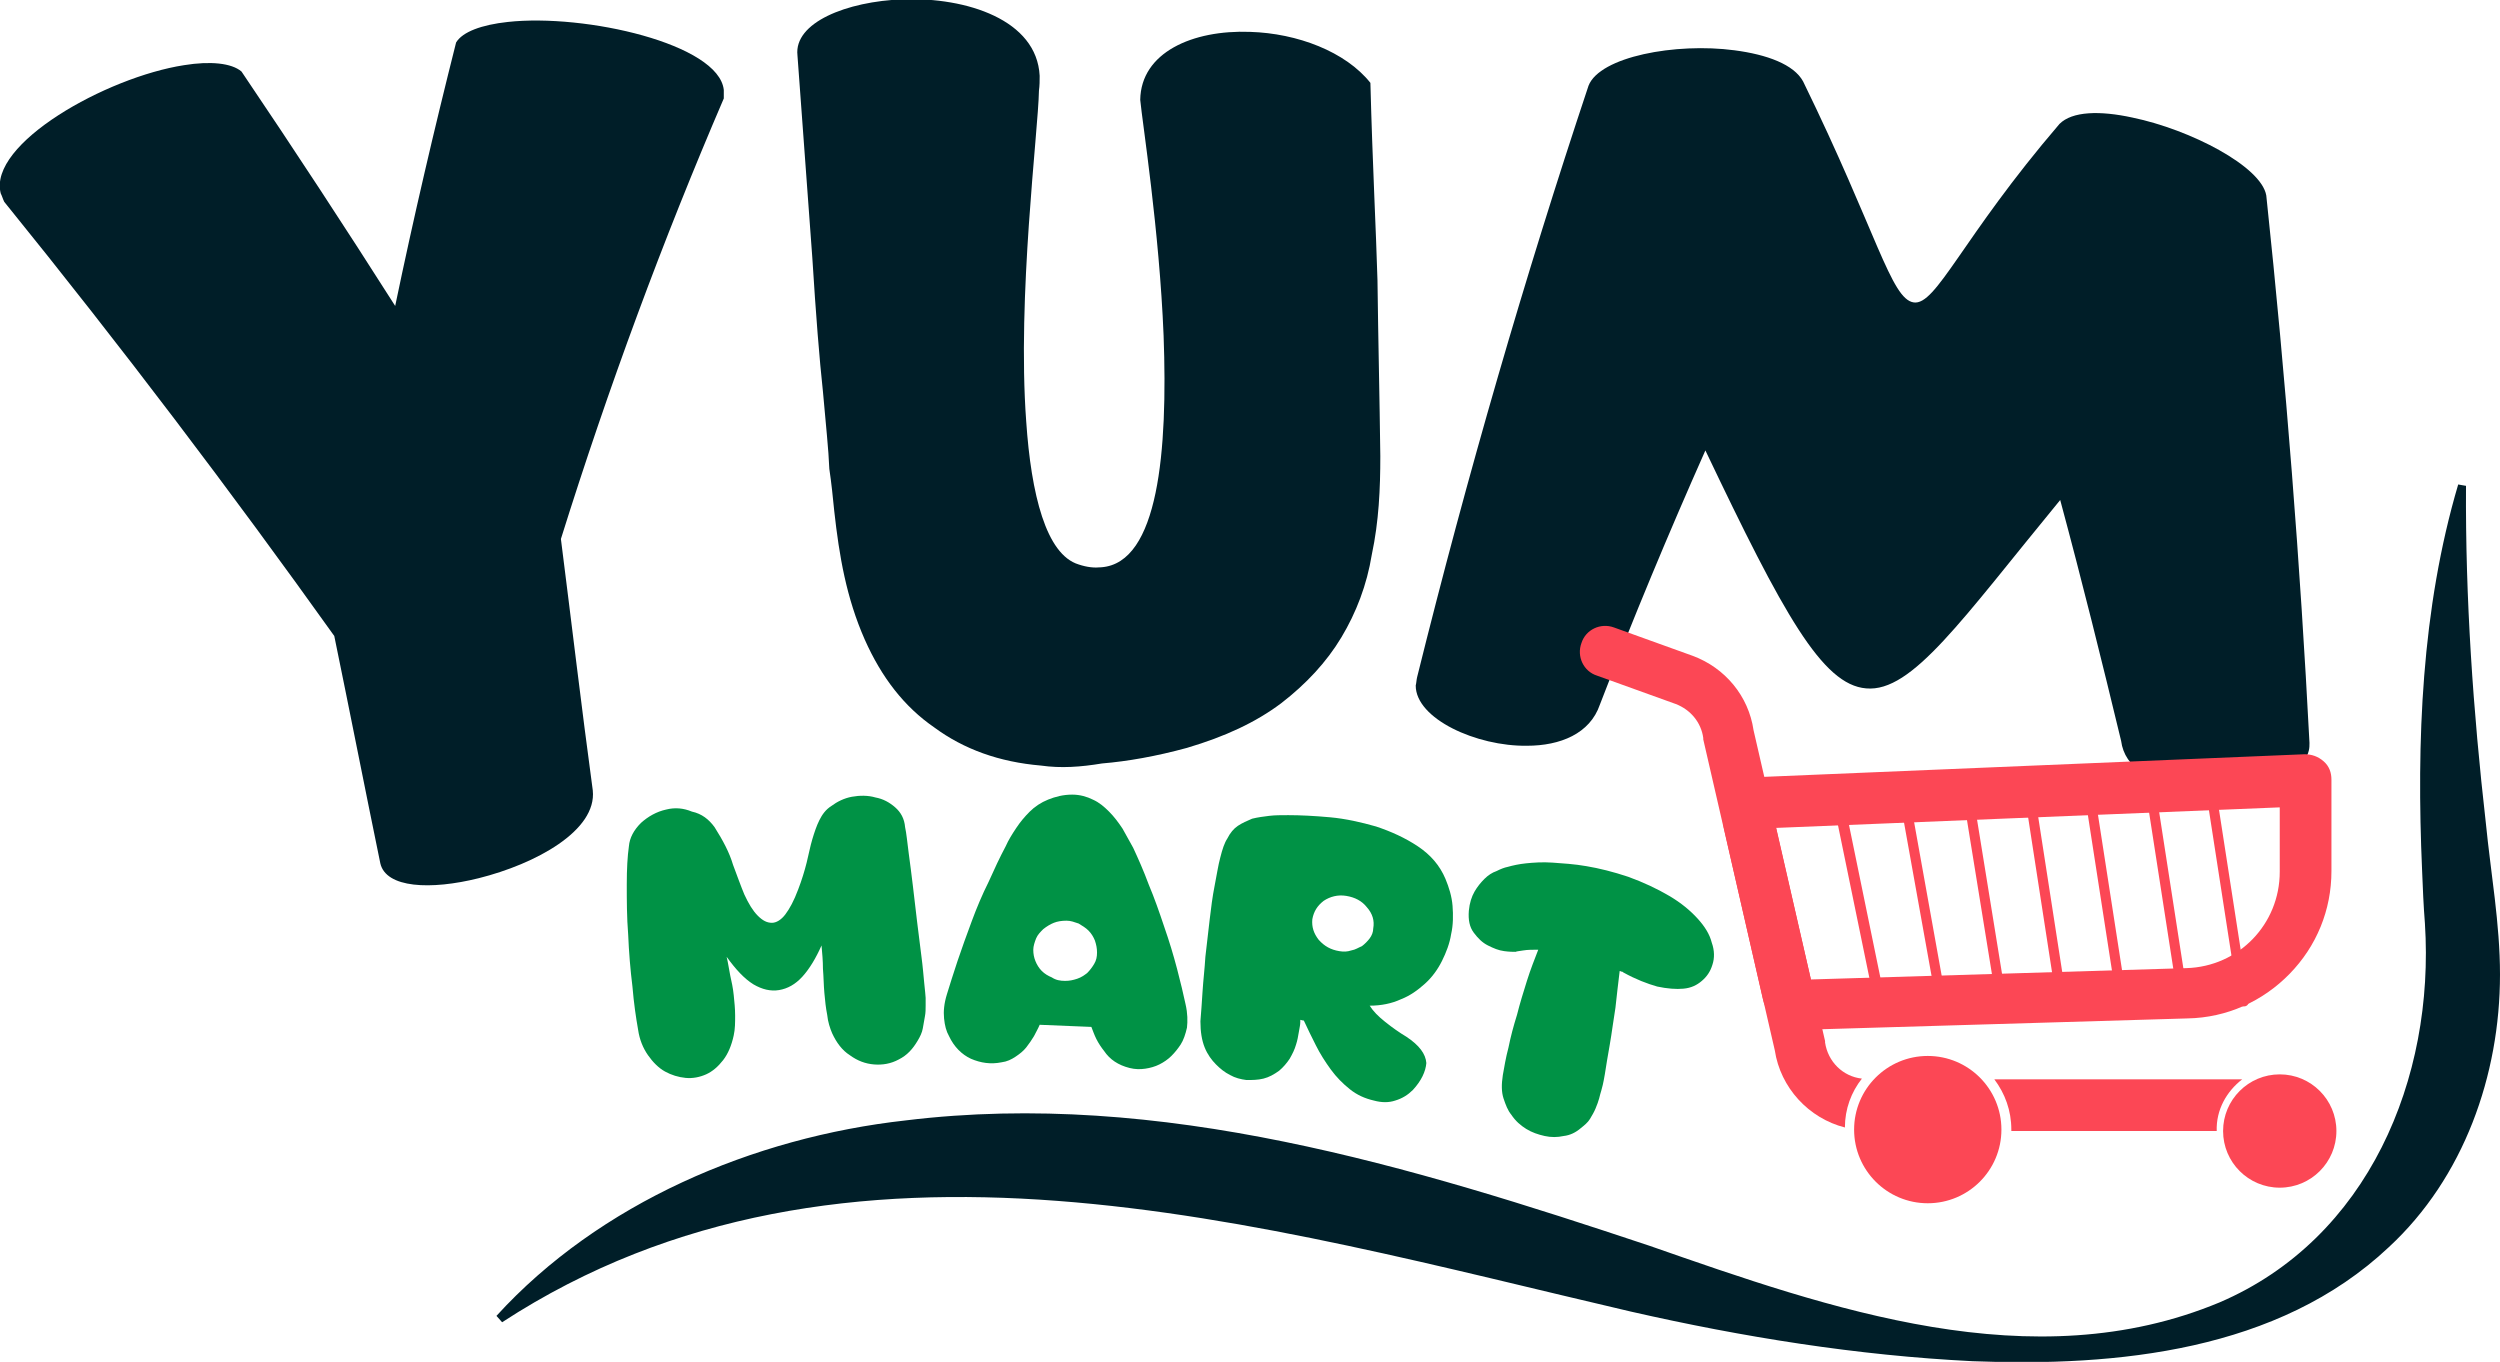 <?xml version="1.0" encoding="utf-8"?>
<!-- Generator: Adobe Illustrator 25.1.0, SVG Export Plug-In . SVG Version: 6.00 Build 0)  -->
<svg version="1.1" id="Layer_1" xmlns="http://www.w3.org/2000/svg" xmlns:xlink="http://www.w3.org/1999/xlink" x="0px" y="0px"
	 viewBox="0 0 353 192.3" style="enable-background:new 0 0 353 192.3;" xml:space="preserve">
<style type="text/css">
	.st0{fill:#001E28;}
	.st1{fill:#009245;}
	.st2{fill:#FC4755;}
	.st3{fill:#00B4FF;}
	.st4{fill:#FFAF00;}
	.st5{fill:none;stroke:#FFAF00;stroke-width:3;stroke-miterlimit:10;}
	.st6{fill:#1A1A1A;}
	.st7{fill:#FFFFFF;}
	.st8{fill:#FF7A00;}
	.st9{fill:url(#SVGID_1_);}
	.st10{fill:#F08221;}
	.st11{fill:#DBB425;}
	.st12{fill:#A4B73A;}
	.st13{fill:#72B144;}
	.st14{fill:#EC6F25;}
	.st15{fill:#ED4E25;}
	.st16{fill:#579041;}
	.st17{fill:#F39B23;}
	.st18{fill:#9A3C2E;}
	.st19{stroke:#F7F7F7;stroke-width:4.787;stroke-miterlimit:10;}
	.st20{fill:#231F21;}
	.st21{fill:#FDD29E;}
	.st22{fill:#734540;}
	.st23{fill:#827168;}
	.st24{fill:#F05B45;}
	.st25{fill:#807E80;}
	.st26{fill:#8E6051;}
	.st27{fill:#AFB0B4;}
	.st28{fill:#B0B0B4;}
	.st29{fill:#DD896E;}
	.st30{fill:#67544A;}
	.st31{fill:#DD896D;}
	.st32{fill:#FCFDFB;}
	.st33{fill:#72443F;}
	.st34{fill:#DD8B6C;}
	.st35{fill:#FFFFFC;}
	.st36{fill:#4C494E;}
	.st37{fill:#8B5E50;}
	.st38{fill:#FAD19E;}
	.st39{fill:#FCD29E;}
	.st40{fill:#DC8A6D;}
	.st41{fill:#DD8A6E;}
	.st42{fill:#4C494F;}
	.st43{fill:#4B494E;}
	.st44{fill:#DC8A6E;}
	.st45{fill:#807D80;}
	.st46{fill:#4D4A4F;}
	.st47{fill:#4B494F;}
	.st48{fill:#FAFAFA;}
	.st49{fill:#F6F7F7;}
	.st50{fill:#EDECEC;}
	.st51{fill:#221F21;}
	.st52{fill:#9B3A2C;}
	.st53{fill:#F9CFA0;}
	.st54{fill:#ED5A44;}
	.st55{fill:#C45748;}
	.st56{fill:#D1CFCF;}
	.st57{fill:#2D292B;}
	.st58{fill:#DC8B6D;}
	.st59{fill:#DA8B6E;}
	.st60{fill:#322D2C;}
	.st61{fill:#2D2A2B;}
	.st62{fill:#FBFBF9;}
	.st63{fill:#F7F7F7;}
	.st64{stroke:#F7F7F7;stroke-width:4.787;stroke-linecap:round;stroke-linejoin:round;stroke-miterlimit:10;}
	.st65{fill:#38373A;}
	.st66{fill:#5F6060;}
	.st67{fill:#8C191B;}
	.st68{fill:#EB1F27;}
	.st69{fill:#3C4FA1;}
	.st70{fill:#229FD9;}
	.st71{fill:#E48924;}
	.st72{fill:#FBCD0B;}
	.st73{fill:#606060;}
	.st74{fill:#FACE0B;}
	.st75{fill:#FACF0A;}
	.st76{fill:#616262;}
	.st77{fill:#383639;}
	.st78{fill:#DD8A6D;}
	.st79{fill:#8E191C;}
	.st80{fill:#383739;}
	.st81{fill:#606061;}
	.st82{fill:#8D191B;}
	.st83{fill:#5F5E5E;}
	.st84{fill:#222021;}
	.st85{fill:#5F5F60;}
	.st86{fill:#E91F28;}
	.st87{fill:#E28925;}
	.st88{fill:#249ED9;}
	.st89{fill:#636464;}
	.st90{fill:#D98A6E;}
	.st91{fill:#575657;}
	.st92{fill:#D98A6D;}
	.st93{fill:#E5C293;}
	.st94{fill:#333233;}
	.st95{fill:#312D2F;}
	.st96{fill:#EB2229;}
	.st97{fill:#BB2630;}
	.st98{fill:#019147;}
	.st99{fill:#36B04A;}
	.st100{opacity:0.24;clip-path:url(#SVGID_3_);}
	.st101{fill:#885E3B;}
	.st102{fill:#240F0F;}
	.st103{fill:#A81F24;}
	.st104{fill:none;}
	.st105{fill:#EA202C;}
	.st106{fill:#211E1F;}
	.st107{fill:#F8A81A;}
	.st108{fill:#28A6DE;}
	.st109{fill:#F79420;}
	.st110{fill:#C99C66;}
	.st111{fill:#EC1B34;}
	.st112{fill:#3B2314;}
	.st113{fill:#FE7D15;}
	.st114{fill:#151E27;}
	.st115{fill:#FD7C15;}
	.st116{fill:#570A0B;}
	.st117{fill:#E82429;}
	.st118{fill:#F4831F;}
	.st119{fill:#111320;}
	.st120{fill:none;stroke:#211E1F;stroke-width:0.121;stroke-miterlimit:10;}
	.st121{fill:#EA6427;}
	.st122{fill:none;stroke:#211E1F;stroke-width:0.127;stroke-miterlimit:10;}
	.st123{fill:#20808C;}
	.st124{fill:#0D743D;}
	.st125{fill:#E6252B;}
</style>
<g>
	<path class="st0" d="M348.2,68.6c-0.1,15.9,1,31.8,2.8,47.6c0.7,7.1,2,14.2,2,21.4c0,14.2-5.1,28.7-15.7,38.5
		c-15.6,14.7-38.4,16.9-58.8,16.1c-16.2-0.8-32.4-3.4-48.2-7c-52-12.1-110.9-30.1-159.4,1.5c0,0-0.8-0.9-0.8-0.9
		c14.5-15.9,36.2-25.2,57.8-27.6c36-4.4,71.4,6.5,105,17.7c25.5,8.9,54.1,19,80.5,8c21-9,30.4-31.6,29-53.5c-0.2-2.5-0.3-5-0.4-7.5
		c-0.8-18.2-0.1-36.9,5.1-54.5C347,68.4,348.2,68.6,348.2,68.6L348.2,68.6z"/>
	<g>
		<path class="st1" d="M100.9,116.8c1.2,1.9,2.1,3.6,2.6,5.3c0.6,1.6,1.1,3,1.6,4.2c0.6,1.3,1.2,2.3,1.9,3c0.7,0.7,1.3,1,2,1
			c0.6,0,1.3-0.4,1.9-1.2c0.6-0.8,1.2-1.9,1.8-3.5c0.5-1.3,0.9-2.6,1.2-3.8c0.3-1.2,0.5-2.3,0.8-3.3c0.3-1,0.6-1.9,1-2.7
			c0.4-0.8,0.9-1.5,1.7-2c0.8-0.6,1.8-1.1,2.9-1.3c1.1-0.2,2.3-0.2,3.3,0.1c1.1,0.2,2,0.7,2.8,1.4c0.8,0.7,1.3,1.6,1.4,2.8
			c0.2,0.9,0.3,2.1,0.5,3.6c0.2,1.5,0.4,3,0.6,4.7c0.2,1.7,0.4,3.4,0.6,5.1c0.2,1.7,0.4,3.3,0.6,4.8c0.2,1.5,0.3,2.8,0.4,3.8
			c0.1,1.1,0.2,1.8,0.2,2.1c0,0.3,0,0.6,0,1.1c0,0.5,0,1-0.1,1.5c-0.1,0.6-0.2,1.1-0.3,1.7c-0.1,0.6-0.4,1.2-0.7,1.7
			c-0.7,1.2-1.5,2.1-2.7,2.7c-1.1,0.6-2.3,0.8-3.5,0.7c-1.2-0.1-2.3-0.5-3.4-1.3c-1.1-0.7-1.9-1.8-2.5-3.1c-0.3-0.7-0.6-1.6-0.7-2.6
			c-0.2-1-0.3-2-0.4-3.1c-0.1-1.1-0.1-2.2-0.2-3.4c0-1.1-0.1-2.2-0.2-3.3c-0.8,1.8-1.7,3.3-2.7,4.4c-1,1.1-2.1,1.7-3.3,1.9
			c-1.2,0.2-2.4-0.1-3.6-0.8c-1.3-0.8-2.5-2.1-3.8-3.9c0.2,0.8,0.3,1.6,0.5,2.6c0.2,0.9,0.4,1.8,0.5,2.8c0.1,1,0.2,1.9,0.2,2.9
			c0,1,0,1.9-0.2,2.8c-0.3,1.4-0.8,2.6-1.5,3.5c-0.7,0.9-1.5,1.6-2.4,2c-0.9,0.4-1.9,0.6-2.9,0.5c-1-0.1-2-0.4-2.9-0.9
			c-0.9-0.5-1.7-1.3-2.4-2.3c-0.7-1-1.2-2.2-1.4-3.6c-0.3-1.7-0.6-3.7-0.8-6.1c-0.3-2.4-0.5-4.9-0.6-7.3c-0.2-2.5-0.2-4.9-0.2-7.1
			c0-2.2,0.1-4,0.3-5.4c0.1-1.2,0.7-2.3,1.7-3.3c1-0.9,2.2-1.6,3.6-1.9c1.2-0.3,2.4-0.2,3.6,0.3C99.1,114.9,100.1,115.7,100.9,116.8
			z"/>
		<path class="st1" d="M151.4,112.2c1.1,0,2.1,0.3,2.9,0.7c0.9,0.4,1.6,1,2.3,1.7c0.7,0.7,1.3,1.5,1.9,2.4c0.5,0.9,1,1.8,1.5,2.7
			c0.7,1.5,1.5,3.3,2.2,5.2c0.8,1.9,1.5,3.9,2.2,6c0.7,2,1.3,4,1.8,5.9c0.5,1.9,0.9,3.6,1.2,5c0.3,1.3,0.3,2.4,0.2,3.3
			c-0.2,0.9-0.5,1.8-0.9,2.4c-0.4,0.6-0.8,1.1-1.3,1.6c-0.5,0.5-1.1,0.9-1.7,1.2c-0.6,0.3-1.3,0.5-2,0.6c-0.7,0.1-1.4,0.1-2.2-0.1
			c-0.8-0.2-1.5-0.5-2.1-0.9c-0.6-0.4-1.1-0.9-1.5-1.5c-0.4-0.5-0.8-1.1-1.1-1.7c-0.3-0.6-0.5-1.2-0.7-1.7c-2.4-0.1-4.9-0.2-7.3-0.3
			c-0.2,0.5-0.5,1-0.8,1.6c-0.3,0.5-0.7,1.1-1.1,1.6c-0.4,0.5-0.9,0.9-1.5,1.3c-0.6,0.4-1.2,0.7-2,0.8c-1.5,0.3-2.9,0.1-4.3-0.5
			c-1.3-0.6-2.4-1.7-3.1-3.2c-0.4-0.7-0.6-1.5-0.7-2.5c-0.1-1,0-2.1,0.4-3.4c0.4-1.3,0.9-2.9,1.5-4.7c0.6-1.8,1.3-3.7,2-5.6
			c0.7-1.9,1.5-3.8,2.4-5.6c0.8-1.8,1.6-3.5,2.4-5c0.4-0.9,0.9-1.7,1.5-2.6c0.6-0.9,1.2-1.6,1.9-2.3c0.7-0.7,1.6-1.3,2.6-1.7
			C149,112.5,150.1,112.2,151.4,112.2z M150.4,138.5c0.6,0,1.1-0.1,1.7-0.3c0.6-0.2,1-0.5,1.4-0.8c0.4-0.4,0.7-0.8,1-1.3
			c0.3-0.5,0.4-1,0.4-1.6c0-0.6-0.1-1.1-0.3-1.7c-0.2-0.5-0.5-1-0.9-1.4c-0.4-0.4-0.9-0.7-1.4-1c-0.6-0.2-1.1-0.4-1.7-0.4
			c-0.7,0-1.3,0.1-1.8,0.3c-0.5,0.2-1,0.5-1.5,0.9c-0.4,0.4-0.8,0.8-1,1.3c-0.2,0.5-0.4,1.1-0.4,1.6c0,0.6,0.1,1.1,0.3,1.6
			c0.2,0.5,0.5,1,0.9,1.4c0.4,0.4,0.9,0.7,1.4,0.9C149.1,138.4,149.7,138.5,150.4,138.5z"/>
		<path class="st1" d="M199.5,153.9c-0.7,0.7-1.5,1.2-2.5,1.5c-0.9,0.3-1.9,0.3-3,0c-1.3-0.3-2.4-0.8-3.4-1.6
			c-1-0.8-1.9-1.7-2.7-2.8c-0.8-1.1-1.5-2.2-2.1-3.4c-0.6-1.2-1.2-2.4-1.7-3.5c-0.2,0-0.4-0.1-0.5-0.1c0,0.1,0,0.2,0,0.3
			c0,0.4-0.1,0.8-0.2,1.4c-0.1,0.6-0.2,1.2-0.4,1.8c-0.2,0.7-0.5,1.3-0.9,2c-0.4,0.6-0.9,1.2-1.5,1.7c-0.7,0.5-1.4,0.9-2.2,1.1
			c-0.8,0.2-1.6,0.2-2.4,0.2c-0.8-0.1-1.6-0.3-2.3-0.7c-0.8-0.4-1.4-0.9-2-1.5c-0.6-0.6-1.2-1.4-1.6-2.4c-0.4-1-0.6-2.2-0.6-3.7
			c0.1-1.2,0.2-2.6,0.3-4.2c0.1-1.6,0.3-3.2,0.4-4.9c0.2-1.7,0.4-3.4,0.6-5.2c0.2-1.7,0.4-3.3,0.7-4.8c0.3-1.5,0.5-2.9,0.8-4
			c0.3-1.2,0.6-2.1,1-2.7c0.4-0.8,0.9-1.4,1.5-1.8c0.6-0.4,1.3-0.7,2-1c0.8-0.2,1.6-0.3,2.4-0.4c0.8-0.1,1.7-0.1,2.7-0.1
			c1.7,0,3.7,0.1,5.9,0.3c2.2,0.2,4.4,0.7,6.5,1.3c2.1,0.7,4.1,1.6,5.9,2.8c1.8,1.2,3.1,2.7,3.9,4.6c0.5,1.2,0.9,2.5,1,3.8
			c0.1,1.3,0.1,2.7-0.2,4c-0.2,1.3-0.7,2.6-1.3,3.8c-0.6,1.2-1.4,2.3-2.4,3.2c-1,0.9-2.1,1.7-3.4,2.2c-1.3,0.6-2.8,0.9-4.4,0.9
			c0.5,0.8,1.2,1.5,2.2,2.3c1,0.8,2,1.5,3,2.1c1.8,1.2,2.7,2.4,2.8,3.7C201.3,151.3,200.7,152.6,199.5,153.9z M189.1,134.3
			c0.6,0.1,1.1,0.1,1.7-0.1c0.6-0.1,1-0.4,1.5-0.6c0.4-0.3,0.8-0.7,1.1-1.1c0.3-0.4,0.5-0.9,0.5-1.4c0.2-1.1-0.1-2.1-0.9-3
			c-0.7-0.9-1.7-1.4-2.9-1.6c-1.2-0.2-2.3,0.1-3.2,0.7c-0.9,0.7-1.4,1.5-1.6,2.6c-0.1,1.1,0.2,2,0.9,2.9
			C187,133.6,187.9,134.1,189.1,134.3z"/>
		<path class="st1" d="M217.2,134.1c-0.8,0-1.5,0-2.1,0.1c-0.5,0.1-0.9,0.1-1.1,0.2c-0.3,0-0.9,0-1.6-0.1c-0.8-0.1-1.5-0.4-2.3-0.8
			c-0.8-0.4-1.4-1-2-1.8c-0.6-0.8-0.8-1.8-0.7-3.1c0.1-1.1,0.4-2,0.8-2.7c0.4-0.7,0.9-1.3,1.4-1.8c0.5-0.5,1.1-0.9,1.7-1.1
			c0.6-0.3,1.1-0.5,1.6-0.6c0.7-0.2,1.6-0.4,2.6-0.5c1-0.1,2.3-0.2,3.7-0.1c1.4,0.1,3.1,0.2,4.8,0.5c1.8,0.3,3.8,0.8,5.9,1.5
			c2.2,0.8,4.1,1.7,5.8,2.7c1.7,1,3,2.1,4,3.2c1,1.1,1.7,2.2,2,3.4c0.4,1.1,0.4,2.2,0.1,3.1c-0.3,1-0.8,1.7-1.5,2.3
			c-0.7,0.6-1.5,1-2.6,1.1c-1,0.1-2.3,0-3.7-0.3c-1.4-0.4-3-1-4.8-2c-0.1-0.1-0.1-0.1-0.2-0.1c-0.1,0-0.2-0.1-0.3-0.1
			c-0.2,1.6-0.4,3.4-0.6,5.2c-0.3,1.8-0.5,3.5-0.8,5.2c-0.3,1.6-0.5,3-0.7,4.2c-0.2,1.2-0.4,2-0.5,2.3c-0.1,0.3-0.2,0.7-0.3,1.1
			c-0.1,0.4-0.3,0.9-0.5,1.4c-0.2,0.5-0.5,1-0.8,1.5c-0.3,0.5-0.8,0.9-1.3,1.3c-0.7,0.6-1.5,1-2.4,1.1c-0.9,0.2-1.8,0.2-2.7,0
			c-0.9-0.2-1.8-0.5-2.6-1c-0.8-0.5-1.5-1.1-2.1-2c-0.5-0.6-0.8-1.4-1.1-2.3c-0.3-0.9-0.3-2-0.1-3.3c0.2-1.1,0.4-2.4,0.8-3.9
			c0.3-1.5,0.7-3,1.2-4.6c0.4-1.6,0.9-3.2,1.4-4.8C216.1,136.9,216.7,135.4,217.2,134.1z"/>
	</g>
	<g>
		<path class="st0" d="M53.7,121.9c-2.2-10.7-4.3-21.4-6.5-32.1C32.7,69.5,17.2,49,0.6,28.5c-0.2-0.4-0.3-0.8-0.5-1.2
			C-1.7,20.3,15,10.9,26,9.2c3.7-0.6,6.7-0.3,8.1,0.9c7.5,11.1,14.7,22.1,21.7,33.1c2.6-12.5,5.5-24.9,8.6-37.2
			c0.9-1.5,3.6-2.5,7.3-2.9c10.9-1.2,29.8,3.1,30.5,9.6c0,0.4,0,0.8,0,1.2c-8.6,20-16.3,40.8-23,62.2c1.5,11.8,2.9,23.7,4.5,35.5
			c0.6,5.7-8.1,10.4-16.1,12.4C60.8,125.7,54.5,125.4,53.7,121.9z"/>
		<path class="st0" d="M147,108.1c-5.9-0.5-10.9-2.3-15.1-5.4c-4.2-2.9-7.4-7-9.8-12.4c-2.6-5.9-3.6-11.8-4.3-18.1
			c-0.2-2-0.4-4-0.7-6c-0.1-2.7-0.5-6.3-0.9-10.9c-0.5-4.6-1-10.9-1.5-18.9c-0.7-9.5-1.4-19.1-2.1-28.6c-0.5-4.6,6.9-7.6,14.9-7.9
			c9-0.3,18.9,2.9,19.3,10.8c0,0.7,0,1.4-0.1,2.1c-0.1,5.8-3.1,29.1-1.8,46.7c0.7,10.3,2.8,18.8,7.4,20.2c1.2,0.4,2.2,0.5,3.2,0.4
			c8.1-0.6,9.4-16.5,8.8-32.7c-0.6-14.9-3-30.1-3.3-33.3c0.1-6.7,7.4-9.9,15.5-9.6c6.7,0.2,13.5,2.8,17,7.2
			c0.3,11.6,0.8,20.8,1,27.9c0.1,8.3,0.3,16.5,0.4,24.8c0,4.6-0.2,9.2-1.2,13.9c-0.7,4.3-2.2,8.2-4.3,11.7c-2.1,3.5-5,6.6-8.5,9.3
			c-3.6,2.7-7.9,4.7-13.3,6.3c-4.4,1.2-8.4,1.9-12,2.2C152.6,108.3,149.8,108.5,147,108.1z"/>
		<path class="st0" d="M299.5,104.6c-2.7-11.2-5.5-22.5-8.6-34C277,87.5,270,97.8,263.5,97.2c-6.2-0.5-11.7-10.5-22.7-33.6
			c-5.2,11.7-10.2,23.7-14.9,35.9c-1.4,4.1-5.6,5.8-10.3,5.8c-7.1,0.1-15.7-3.8-15.7-8.5c0.1-0.4,0.1-0.8,0.2-1.2
			c7.1-28.6,15.2-56.5,24.2-83.5c1.6-4.1,12.3-6.1,20.6-5c4.6,0.6,8.4,2,9.7,4.4c10.4,21.3,12.4,30.7,15.6,31.2
			c3.2,0.5,6.8-9.1,20.6-25.2c1.8-1.8,5.7-1.9,10.3-0.9c8.2,1.7,18.2,6.9,18.9,11c2.8,26.4,4.8,52.2,6.1,77.3c0,0.4,0,0.7-0.1,1.1
			c-0.9,4-10.3,6.1-17.4,5.2C303.8,110.5,300,108.5,299.5,104.6z"/>
	</g>
	<g>
		<g>
			<path class="st2" d="M254.6,145.6c-2.7,0-5.1-1.9-5.7-4.6l-5.5-24.1c-0.4-1.7,0-3.5,1.1-4.9c1.1-1.4,2.7-2.2,4.4-2.3l76.5-3.2
				c1,0,1.9,0.3,2.7,1s1.1,1.6,1.1,2.6v12.9c0,5.5-2.1,10.6-5.9,14.5c-3.8,3.9-8.9,6.2-14.4,6.3l0,0l-54.1,1.6
				C254.7,145.6,254.7,145.6,254.6,145.6z M308.8,140.3L308.8,140.3L308.8,140.3z M250.8,116.9l4.9,21.4l53-1.6
				c7.4-0.2,13.2-6.2,13.2-13.6V114L250.8,116.9z"/>
		</g>
		<g>
			<circle class="st2" cx="321.9" cy="159.7" r="8"/>
		</g>
		<g>
			<circle class="st2" cx="272.2" cy="159.5" r="10.4"/>
		</g>
		<path class="st2" d="M257.7,147.2l0-0.2l-10.1-43.9c-0.7-4.8-4-8.8-8.6-10.5l-11.1-4c-1.9-0.7-4,0.3-4.6,2.2
			c-0.7,1.9,0.3,4,2.2,4.6l11.1,4c2.1,0.8,3.6,2.6,3.9,4.8l0,0.2l10.1,43.9c0.8,5.3,4.8,9.6,9.9,10.9c0-2.6,0.9-5,2.4-6.9
			C260.2,152,258.1,149.9,257.7,147.2z"/>
		<path class="st2" d="M316.6,152.4h-35c1.5,2,2.4,4.4,2.4,7.1c0,0.1,0,0.1,0,0.2h29C312.9,156.7,314.4,154.1,316.6,152.4z"/>
		<g>
			<path class="st2" d="M265.4,142.3c-0.3,0-0.6-0.2-0.7-0.6l-5.9-28.7c-0.1-0.4,0.2-0.8,0.6-0.9c0.4-0.1,0.8,0.2,0.9,0.6l5.9,28.7
				c0.1,0.4-0.2,0.8-0.6,0.9C265.5,142.3,265.4,142.3,265.4,142.3z"/>
		</g>
		<g>
			<path class="st2" d="M274.1,142.1c-0.3,0-0.6-0.2-0.7-0.6l-5.1-28.4c-0.1-0.4,0.2-0.8,0.6-0.8c0.4-0.1,0.8,0.2,0.8,0.6l5.1,28.4
				c0.1,0.4-0.2,0.8-0.6,0.8C274.1,142.1,274.1,142.1,274.1,142.1z"/>
		</g>
		<g>
			<path class="st2" d="M282.7,142.7c-0.3,0-0.7-0.3-0.7-0.6l-4.7-29c-0.1-0.4,0.2-0.8,0.6-0.8c0.4-0.1,0.8,0.2,0.8,0.6l4.7,29
				c0.1,0.4-0.2,0.8-0.6,0.8C282.7,142.7,282.7,142.7,282.7,142.7z"/>
		</g>
		<g>
			<path class="st2" d="M291.1,142.1c-0.4,0-0.7-0.3-0.7-0.6L286,113c-0.1-0.4,0.2-0.8,0.6-0.8c0.4-0.1,0.8,0.2,0.8,0.6l4.4,28.4
				c0.1,0.4-0.2,0.8-0.6,0.8C291.2,142.1,291.2,142.1,291.1,142.1z"/>
		</g>
		<g>
			<path class="st2" d="M299.6,142.1c-0.4,0-0.7-0.3-0.7-0.6l-4.4-28.4c-0.1-0.4,0.2-0.8,0.6-0.8c0.4-0.1,0.8,0.2,0.8,0.6l4.4,28.4
				c0.1,0.4-0.2,0.8-0.6,0.8C299.7,142.1,299.6,142.1,299.6,142.1z"/>
		</g>
		<g>
			<path class="st2" d="M308.3,142.1c-0.4,0-0.7-0.3-0.7-0.6l-4.4-28.4c-0.1-0.4,0.2-0.8,0.6-0.8c0.4-0.1,0.8,0.2,0.8,0.6l4.4,28.4
				c0.1,0.4-0.2,0.8-0.6,0.8C308.4,142.1,308.3,142.1,308.3,142.1z"/>
		</g>
		<g>
			<path class="st2" d="M316.8,142.1c-0.4,0-0.7-0.3-0.7-0.6l-4.4-28.4c-0.1-0.4,0.2-0.8,0.6-0.8c0.4-0.1,0.8,0.2,0.8,0.6l4.4,28.4
				c0.1,0.4-0.2,0.8-0.6,0.8C316.9,142.1,316.8,142.1,316.8,142.1z"/>
		</g>
	</g>
</g>
</svg>
